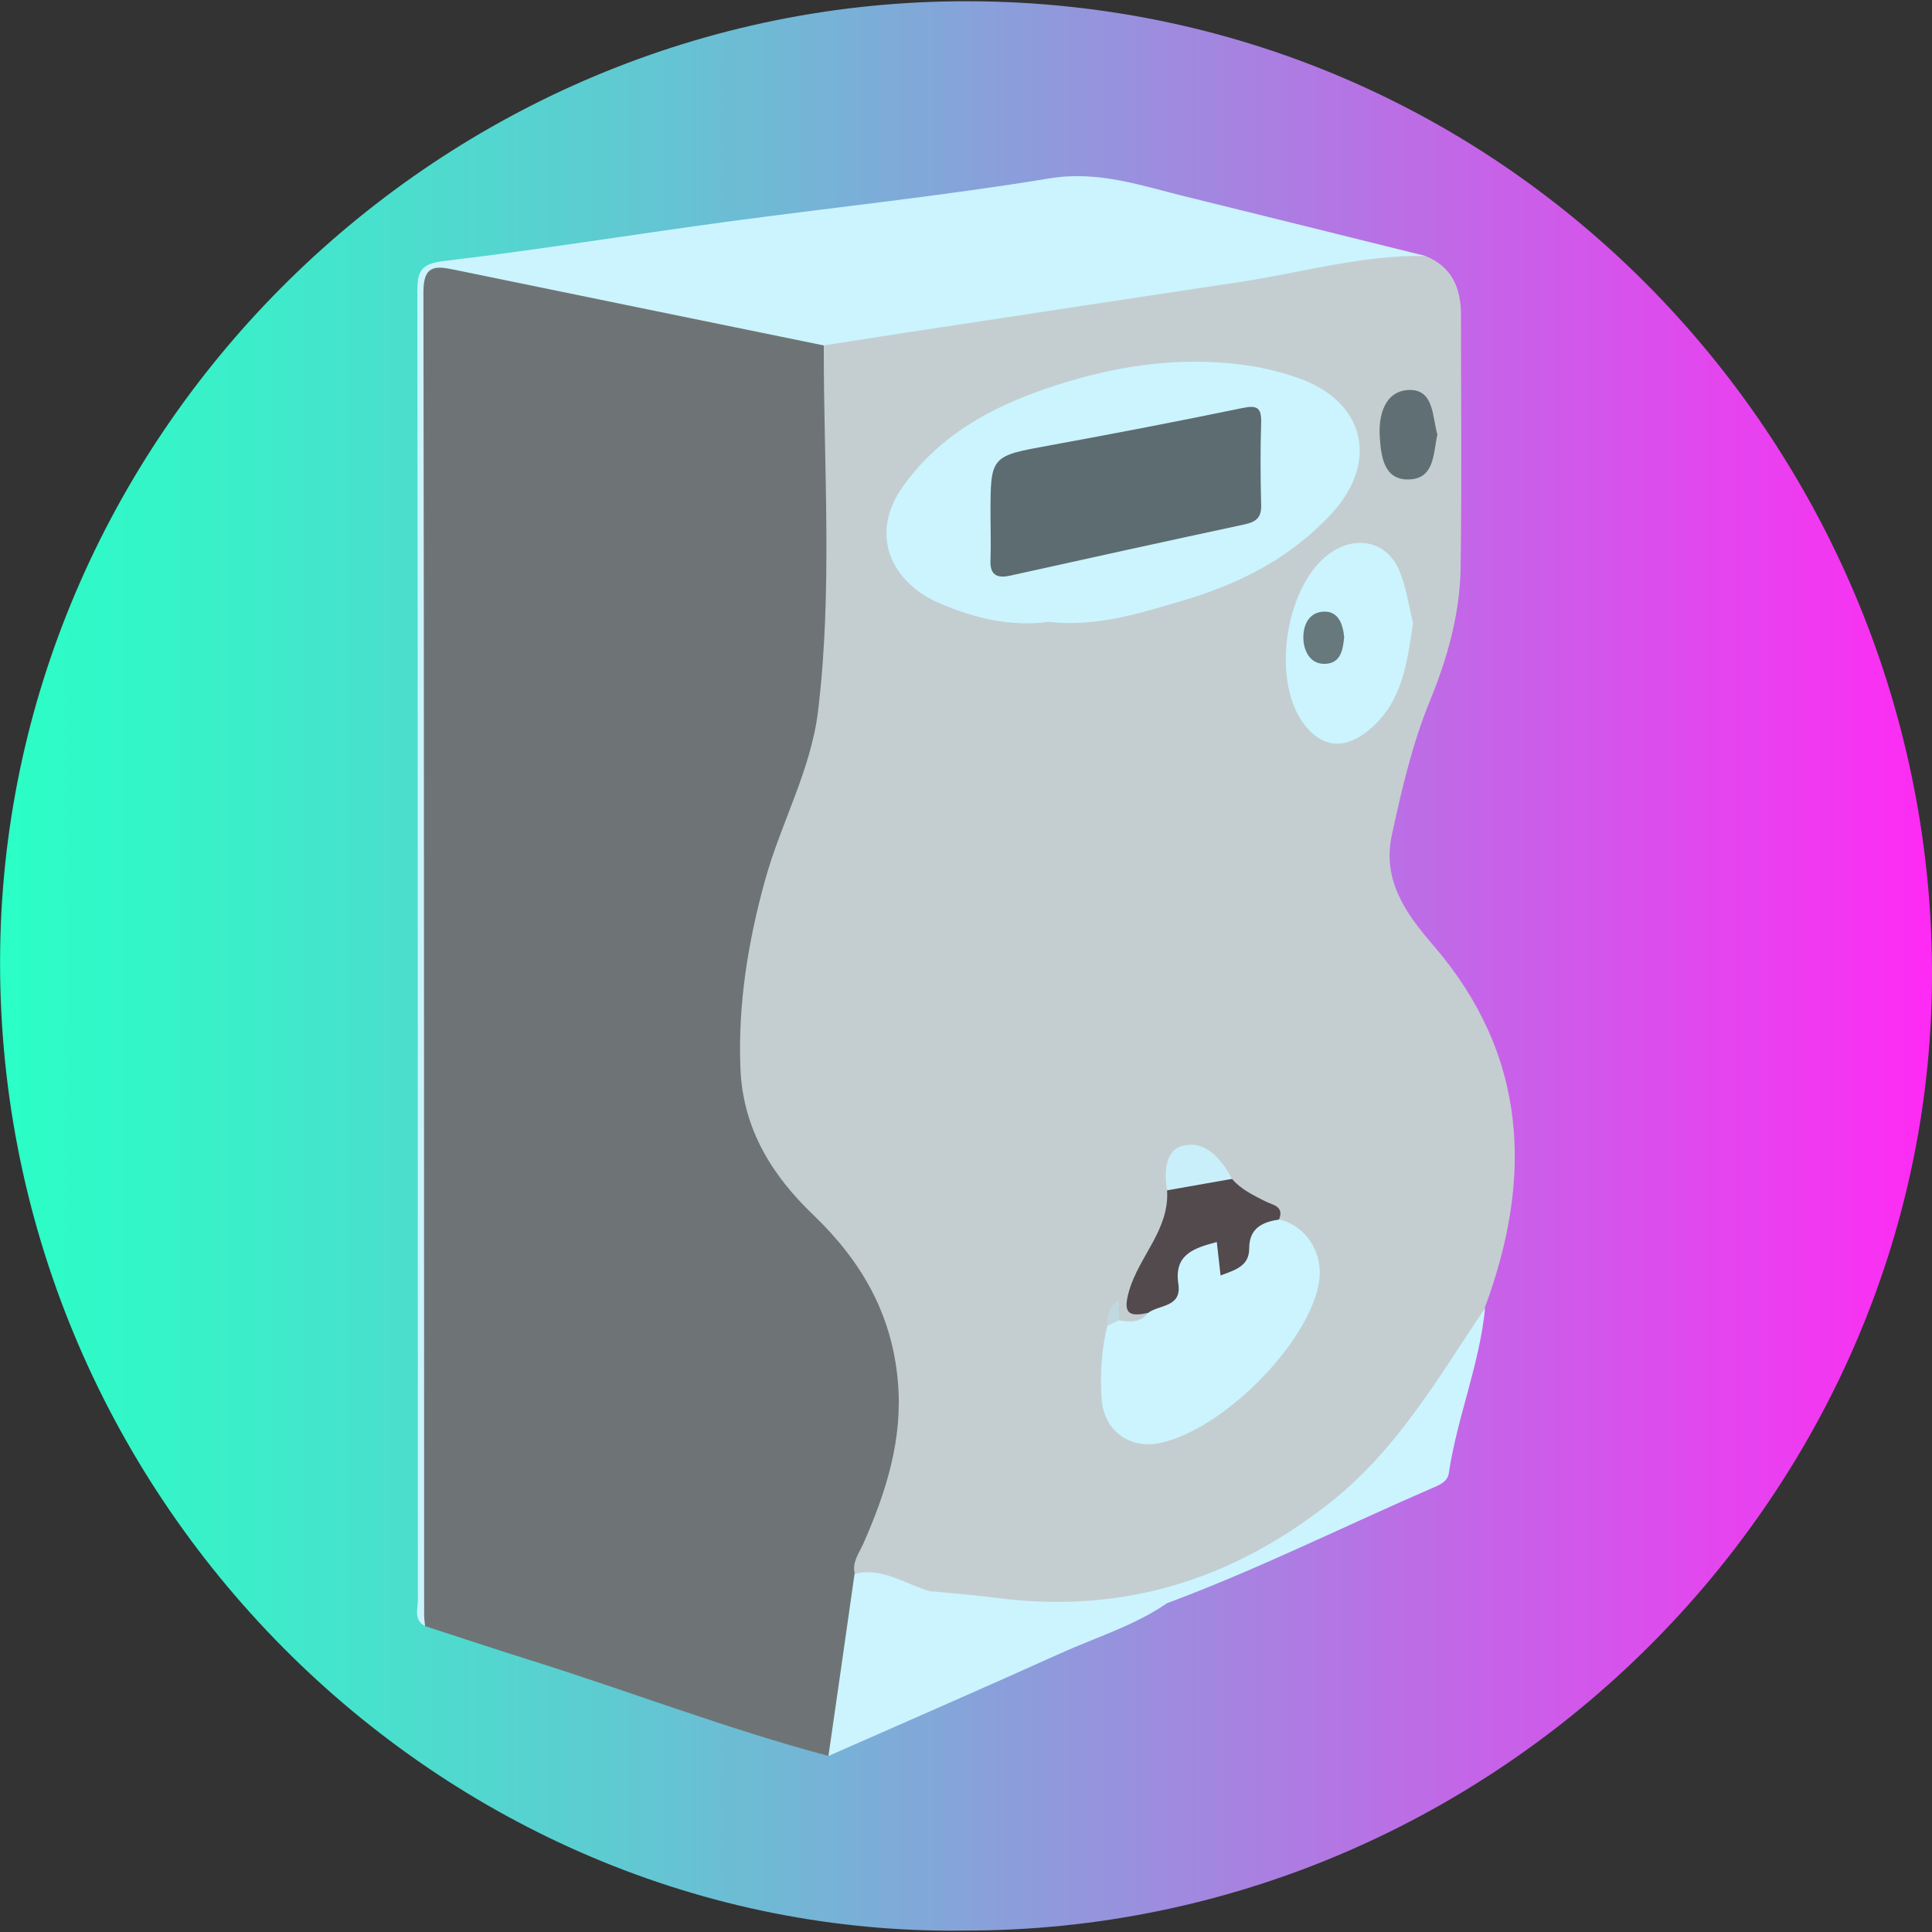 <?xml version="1.0" encoding="utf-8"?>
<!-- Generator: Adobe Illustrator 26.2.1, SVG Export Plug-In . SVG Version: 6.00 Build 0)  -->
<svg version="1.1" id="Livello_1" xmlns="http://www.w3.org/2000/svg" xmlns:xlink="http://www.w3.org/1999/xlink" x="0px" y="0px"
	 viewBox="0 0 1080 1080" style="enable-background:new 0 0 1080 1080;" xml:space="preserve">
<rect x="0" y="0" width="1080" height="1080" fill="#333333" stroke="none"/>
<style type="text/css">
	.st0{display:none;fill:#47A5DD;}
	.st1{fill:url(#SVGID_1_);}
	.st2{display:none;}
	.st3{display:inline;fill:#FFFFFF;}
	.st4{display:inline;fill:#47A5DD;}
	.st5{fill:#C4CED0;}
	.st6{fill:#6E7475;}
	.st7{fill:#CBF4FE;}
	.st8{fill:#CCF4FE;}
	.st9{fill:#534A4D;}
	.st10{fill:#606F73;}
	.st11{fill:#C9F0FA;}
	.st12{fill:#C0D9E0;}
	.st13{fill:#5D6C70;}
	.st14{fill:#67797D;}
</style>
<circle class="st0" cx="540" cy="540" r="540"/>
<linearGradient id="SVGID_1_" gradientUnits="userSpaceOnUse" x1="4.024813e-02" y1="539.976" x2="1080.002" y2="539.976">
	<stop  offset="0" style="stop-color:#2AFFC6"/>
	<stop  offset="0.105" style="stop-color:#38F1C9"/>
	<stop  offset="0.304" style="stop-color:#5CCDD1"/>
	<stop  offset="0.574" style="stop-color:#9693DD"/>
	<stop  offset="0.901" style="stop-color:#E643EF"/>
	<stop  offset="1" style="stop-color:#FF2AF4"/>
</linearGradient>
<path class="st1" d="M539.7,1079.2c-293.8,4.2-544.1-243.6-539.6-549C4.3,240.4,246.1,0,541.4,0.7c309.3,0.8,544.2,259,538.5,554.1
	C1074.3,840.7,833.4,1079.2,539.7,1079.2z"/>
<g class="st2">
	<path class="st3" d="M361.4,928C215.2,929,90.2,820.4,71.9,675.2c-8.5-67.4-0.7-133.2,28.4-195.4c11.3-24.3,27.1-45.6,49.1-61.5
		c18.6-13.4,29-9.1,34,13.1c5.3,23.7,13.2,46.3,26.5,66.9c9.7,15.1,22.2,27.2,38.1,35.2c12.1,6.1,14.3,4.3,14.8-9.4
		c1.6-48.8,4-97.4,15.6-145.1c7.7-32,20.1-62,35.9-90.8c27.5-49.9,63.7-92.4,108.6-127.5c7.1-5.5,14.1-11.8,24.2-7.1
		c9.6,4.4,9.7,13.4,9.9,21.8c1.2,58.3,28.8,105.8,61.7,151.3c30.7,42.5,63.5,83.7,87.7,130.7c23.9,46.5,38,95.7,42.1,147.8
		c0.9,11.7,5.7,23.5,4.4,34.8c-4.6,39.8-11.1,79.4-28,116.5C577.3,860.6,475.4,927.2,361.4,928z"/>
	<path class="st4" d="M456,791.7c0,50.8-33,93.5-79.1,102.3c-57.6,11-111.4-35-113.8-97.5c-0.6-16.6,1-33.1,5.6-49.1
		c0.7-2.6,1.2-6,4.4-6.7c3.6-0.7,4.5,2.8,6,5c9.3,13.9,21.2,24,38.2,27.1c16,3,24.7-3.4,25.4-19.6c0.9-18.9,0.9-37.8,3.8-56.6
		c3.7-23.9,13.4-45.2,27.4-64.6c2.6-3.6,6.7-10.6,10.6-0.8c10.8,27.2,29.6,49.4,45,73.7C446.1,731.3,456.2,759.9,456,791.7z"/>
</g>
<g>
	<path class="st5" d="M796.9,143.1c14.7,6,19.8,17.9,19.8,32.8c0,47.2,0.5,94.4-0.2,141.7c-0.4,26-7.6,50.9-17.4,74.8
		c-9.8,24-15.5,49-21,74.1c-5.5,25.4,7.4,43.7,23,61.8c53,61.3,56,130.1,28.8,203c-29.1,66.1-74.1,116.6-140.9,146.7
		c-35.1,15.8-71.6,23.3-109.8,22.6c-19.6-0.4-39.1-3.9-58.4-7.6c-15.2-5-31.4-6.9-45.6-14.9c-2.3-14.2,7.1-25,11.4-37.1
		c13.7-38.9,15.4-77.2-2.6-115.3c-5.2-11-11.7-21.1-20.6-29.6c-6.3-6.1-12.3-12.6-18.3-18.9c-37.1-38.7-40.9-85.3-33.6-135.2
		c5.9-40.6,20.9-78.4,34-116.8c7.2-21,10.6-42.5,10.6-64.7c-0.1-48.3-0.1-96.7,0-145c0-8.1-1.4-16.6,4.4-23.7
		c18.8-8.5,39.4-8.9,59.2-12c74.5-11.7,149.3-22.2,223.5-36C761.2,140.2,779,139,796.9,143.1z"/>
	<path class="st6" d="M460.5,193.1c-0.1,68.1,5,136.4-3.2,204.4c-4,33-20.7,62.4-29.5,94.1c-9.6,34.6-15.3,69.3-13.9,105.5
		c1.3,34.1,17.9,60.2,40.7,82c27.1,26,44,55.5,47.3,93c2.9,32.3-6.5,61.8-19.2,90.6c-2.4,5.5-6.5,10.4-4.9,17c0.3,0.4,1,0.9,1,1.3
		c0.5,34.4-2.5,68.3-15.6,100.6c-56.8-15.1-111.6-36.3-167.6-53.8c-19.4-6.1-38.6-12.5-58-18.8c-4.6-4.6-2.3-10.4-2.3-15.6
		c-0.1-242.4-0.1-484.8-0.1-727.1c0-18,0-17.9,17.6-17.9c6.6,0,13.1,0.2,19.6,1.6c54.7,11.8,109.7,21.9,164.6,33.2
		C445.4,184.8,454.6,185.1,460.5,193.1z"/>
	<path class="st7" d="M460.5,193.1C391.7,179,322.9,165,254.1,150.8c-10.2-2.1-17.4-3-17.4,12.2c0.4,246.5,0.3,492.9,0.4,739.4
		c0,2.2,0.3,4.4,0.5,6.6c-6.5-3.5-4-9.7-4-14.8c-0.1-243.8,0-487.5-0.3-731.3c0-11.3,2-15.5,14.9-17c52.5-6.2,104.7-14.7,157.1-21.8
		c60.5-8.2,121.3-14.5,181.5-24.4c27.6-4.5,51.7,4.3,76.9,10.4c44.4,10.9,88.8,22,133.2,33c-35.3-0.7-69.1,9.3-103.6,14.5
		c-56.1,8.4-112.1,17-168.2,25.5C503.6,186.3,482,189.8,460.5,193.1z"/>
	<path class="st7" d="M463.1,981.6c4.9-33.9,9.8-67.9,14.6-101.8c15.8-3.9,28.5,5.9,42.5,9.8c40,10,80.1,11.8,120.6,2.4
		c3.7-0.9,10.2-3.8,11.3,4.4c-18.2,12.4-39.2,18.8-59,27.7C549.9,943.6,506.4,962.5,463.1,981.6z"/>
	<path class="st8" d="M652.1,896.3c-12.3-6.1-24,0.7-35.9,1.7c-32.6,2.8-64.8,3.5-95.9-8.5c12.5,1.2,25,2.2,37.4,3.8
		c69.8,9,131.1-10,186.3-53.7c37.4-29.7,60.4-70,86.2-108.5c-3.1,31.6-15.6,61.1-20.3,92.4c-0.7,4.9-5.4,6.7-9.4,8.4
		C750.9,853.4,702.7,877.5,652.1,896.3z"/>
	<path class="st7" d="M586.2,347.6c-21.3,2.9-41.3-2-60.8-10.3c-26-11-40.9-37.7-20-66.3c20.1-27.6,48.1-43,78.9-53.6
		c28.9-9.9,58.8-16.1,90-15.1c17.8,0.5,34.7,3.1,51.4,9c37.3,13.1,45.5,46.8,18.5,76c-22.3,24-50,38.5-81,47.8
		C637.9,342.7,613,350.7,586.2,347.6z"/>
	<path class="st7" d="M625.5,738.1c6,0.9,12,1.6,16.3-4.3c5.9-8.8,12.6-16.6,14.6-28.2c1.7-10.1,12-15.1,21.8-12.5
		c9.6,2.5,8.3,10.8,5.1,17.8c5.1-5.5,9-12.5,12.4-20.1c3.5-7.8,9.1-14.1,19.2-9.1c15.5,3.4,25.4,19.4,22.3,35.9
		c-6.4,34.4-54.5,82.4-89.6,89.2c-16.6,3.2-30.7-7.5-31.8-24.9c-0.9-13.7-0.1-27.4,3.2-40.8C620.9,739.4,621.8,735.6,625.5,738.1z"
		/>
	<path class="st7" d="M789.9,348.1c-3.3,22.4-5.9,43.7-23.6,59.1c-13,11.4-26.1,11.8-36.8-1.7c-20-25.2-10.6-81.5,16.2-97.7
		c14.3-8.6,30.1-4.2,36.6,11.3C786.2,328.6,787.6,339.2,789.9,348.1z"/>
	<path class="st9" d="M715,681.7c-9.4,1.5-16.7,4.8-16.7,16.3c0,9.8-7.8,11.9-16,15c-0.7-6.4-1.4-12.1-2.1-18.7
		c-12.9,3.4-24,7-21.5,23.4c2,13.2-10.6,11.5-16.9,16.2c-11.5,2.6-14.1-0.3-10.6-12.4c5.6-19.3,22.6-34.2,21.2-56.1
		c10.9-8.9,23.3-9,36.3-6.4c5.1,6,12.1,9.2,18.9,12.7C711.5,673.6,718,674.3,715,681.7z"/>
	<path class="st10" d="M803.5,242.9c-2.3,10.4-1.5,24.6-15.7,25.1c-14.3,0.6-15.8-13.1-16.5-23.8c-0.8-12.1,2.8-25.6,16.2-26.2
		C801.6,217.5,800.6,232.7,803.5,242.9z"/>
	<path class="st11" d="M688.7,659c-12.1,2.1-24.2,4.3-36.3,6.4c-1.7-10.1-1.1-22.5,8.8-24.9C673.8,637.3,682.7,647.7,688.7,659z"/>
	<path class="st12" d="M625.5,738.1c-2.1,1-4.2,2-6.4,3c0-5.2,0.1-10.4,6.4-14.5C625.5,731,625.5,734.5,625.5,738.1z"/>
	<path class="st13" d="M553.7,287.9c0-33.1,0-32.9,33-38.9c36-6.6,72-13.5,107.8-20.9c8.1-1.7,10.7-0.4,10.5,8.1
		c-0.5,15.3-0.4,30.7,0,46.1c0.2,6.9-2.7,9.4-9.1,10.8c-43.8,9.4-87.6,19-131.3,28.7c-7.6,1.7-11.4-0.7-10.9-9
		C554,304.4,553.7,296.2,553.7,287.9z"/>
	<path class="st14" d="M751.4,356.2c-0.7,7.1-1.9,15-11.3,14.9c-7.7-0.1-11.2-7-11.5-13.9c-0.3-7.6,3-15.1,11.6-15.3
		C748,341.7,750.7,348.6,751.4,356.2z"/>
</g>
</svg>
